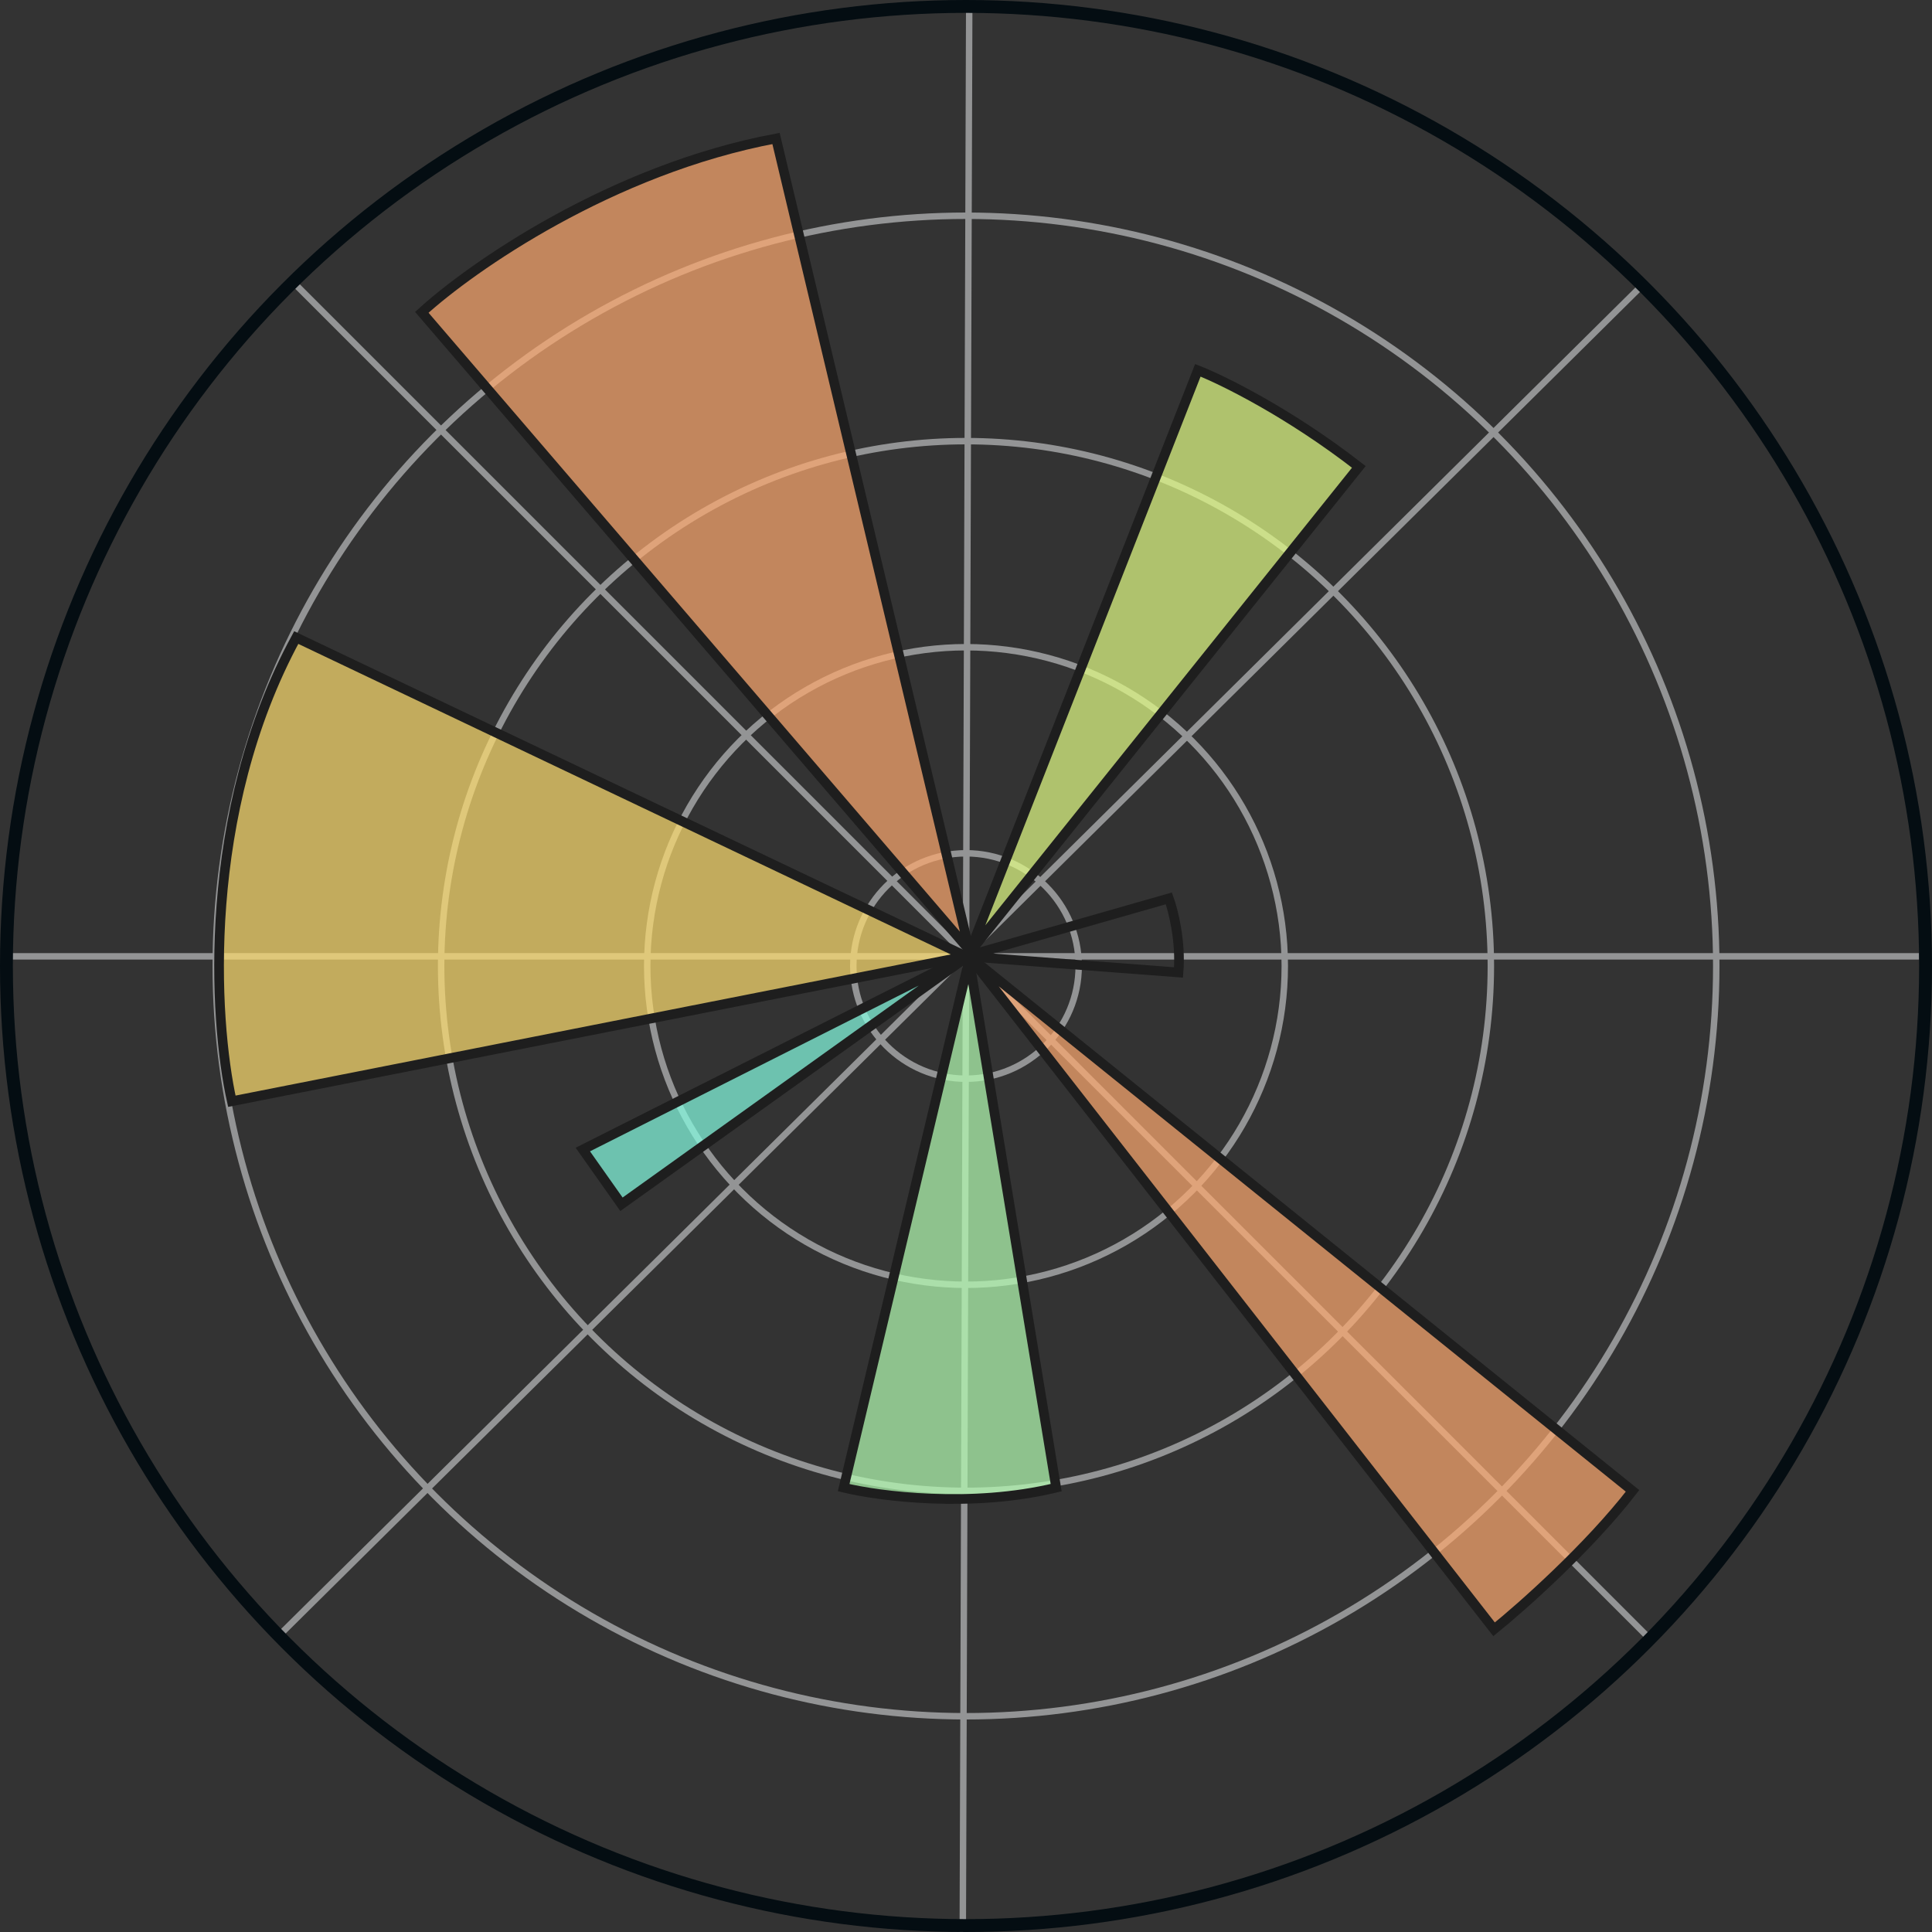 <svg width="300" height="300" viewBox="0 0 300 300" fill="none" xmlns="http://www.w3.org/2000/svg">
<rect x="0" y="0" width="300" height="300" fill="#333333" stroke="none"/>
<circle cx="150" cy="150" r="116.5" stroke="#939495"/>
<circle cx="150" cy="150" r="81.5" stroke="#939495"/>
<circle cx="150" cy="150" r="49.5" stroke="#939495"/>
<circle cx="150" cy="150" r="17.5" stroke="#939495"/>
<line x1="45.354" y1="43.646" x2="256.354" y2="254.646" stroke="#939495"/>
<line x1="43.648" y1="253.645" x2="254.648" y2="44.645" stroke="#939495"/>
<line x1="150.5" y1="1.002" x2="149.5" y2="300.002" stroke="#939495"/>
<line x1="1" y1="148.5" x2="298.002" y2="148.5" stroke="#939495"/>
<circle cx="150" cy="150" r="149" stroke="#040D12" stroke-width="2"/>
<path d="M120.5 21.5C94.9 26.3 73.167 41.5 65.5 48.5L150.5 147.5L120.5 21.5Z" fill="#FFAA70" fill-opacity="0.7" stroke="#1E1E1E" stroke-width="1.5"/>
<path d="M211 72.5C200.2 64.1 189.833 59 186 57.5L150.5 148L211 72.5Z" fill="#E4FF87" fill-opacity="0.7" stroke="#1E1E1E" stroke-width="1.5"/>
<path d="M46 99C31.2 126.2 33.167 158.333 36 171L150 148.5L46 99Z" fill="#FFDE70" fill-opacity="0.7" stroke="#1E1E1E" stroke-width="1.5"/>
<path d="M181.5 139.5L150 148.5L183 151C183.4 146.2 182.167 141.333 181.5 139.5Z" stroke="#1E1E1E" stroke-width="1.5"/>
<path d="M131 231L150.5 149L164 231C150.8 234.2 136.5 232.333 131 231Z" fill="#B6FFB4" fill-opacity="0.7" stroke="#1E1E1E" stroke-width="1.5"/>
<path d="M232 253L150.5 148.5L253.5 231.5C246.7 240.3 236.333 249.5 232 253Z" fill="#FFAA70" fill-opacity="0.7" stroke="#1E1E1E" stroke-width="1.5"/>
<path d="M151 148L90.5 178.5L96.5 187L151 148Z" fill="#87FFE5" fill-opacity="0.7" stroke="#1E1E1E" stroke-width="1.5"/>
</svg>
